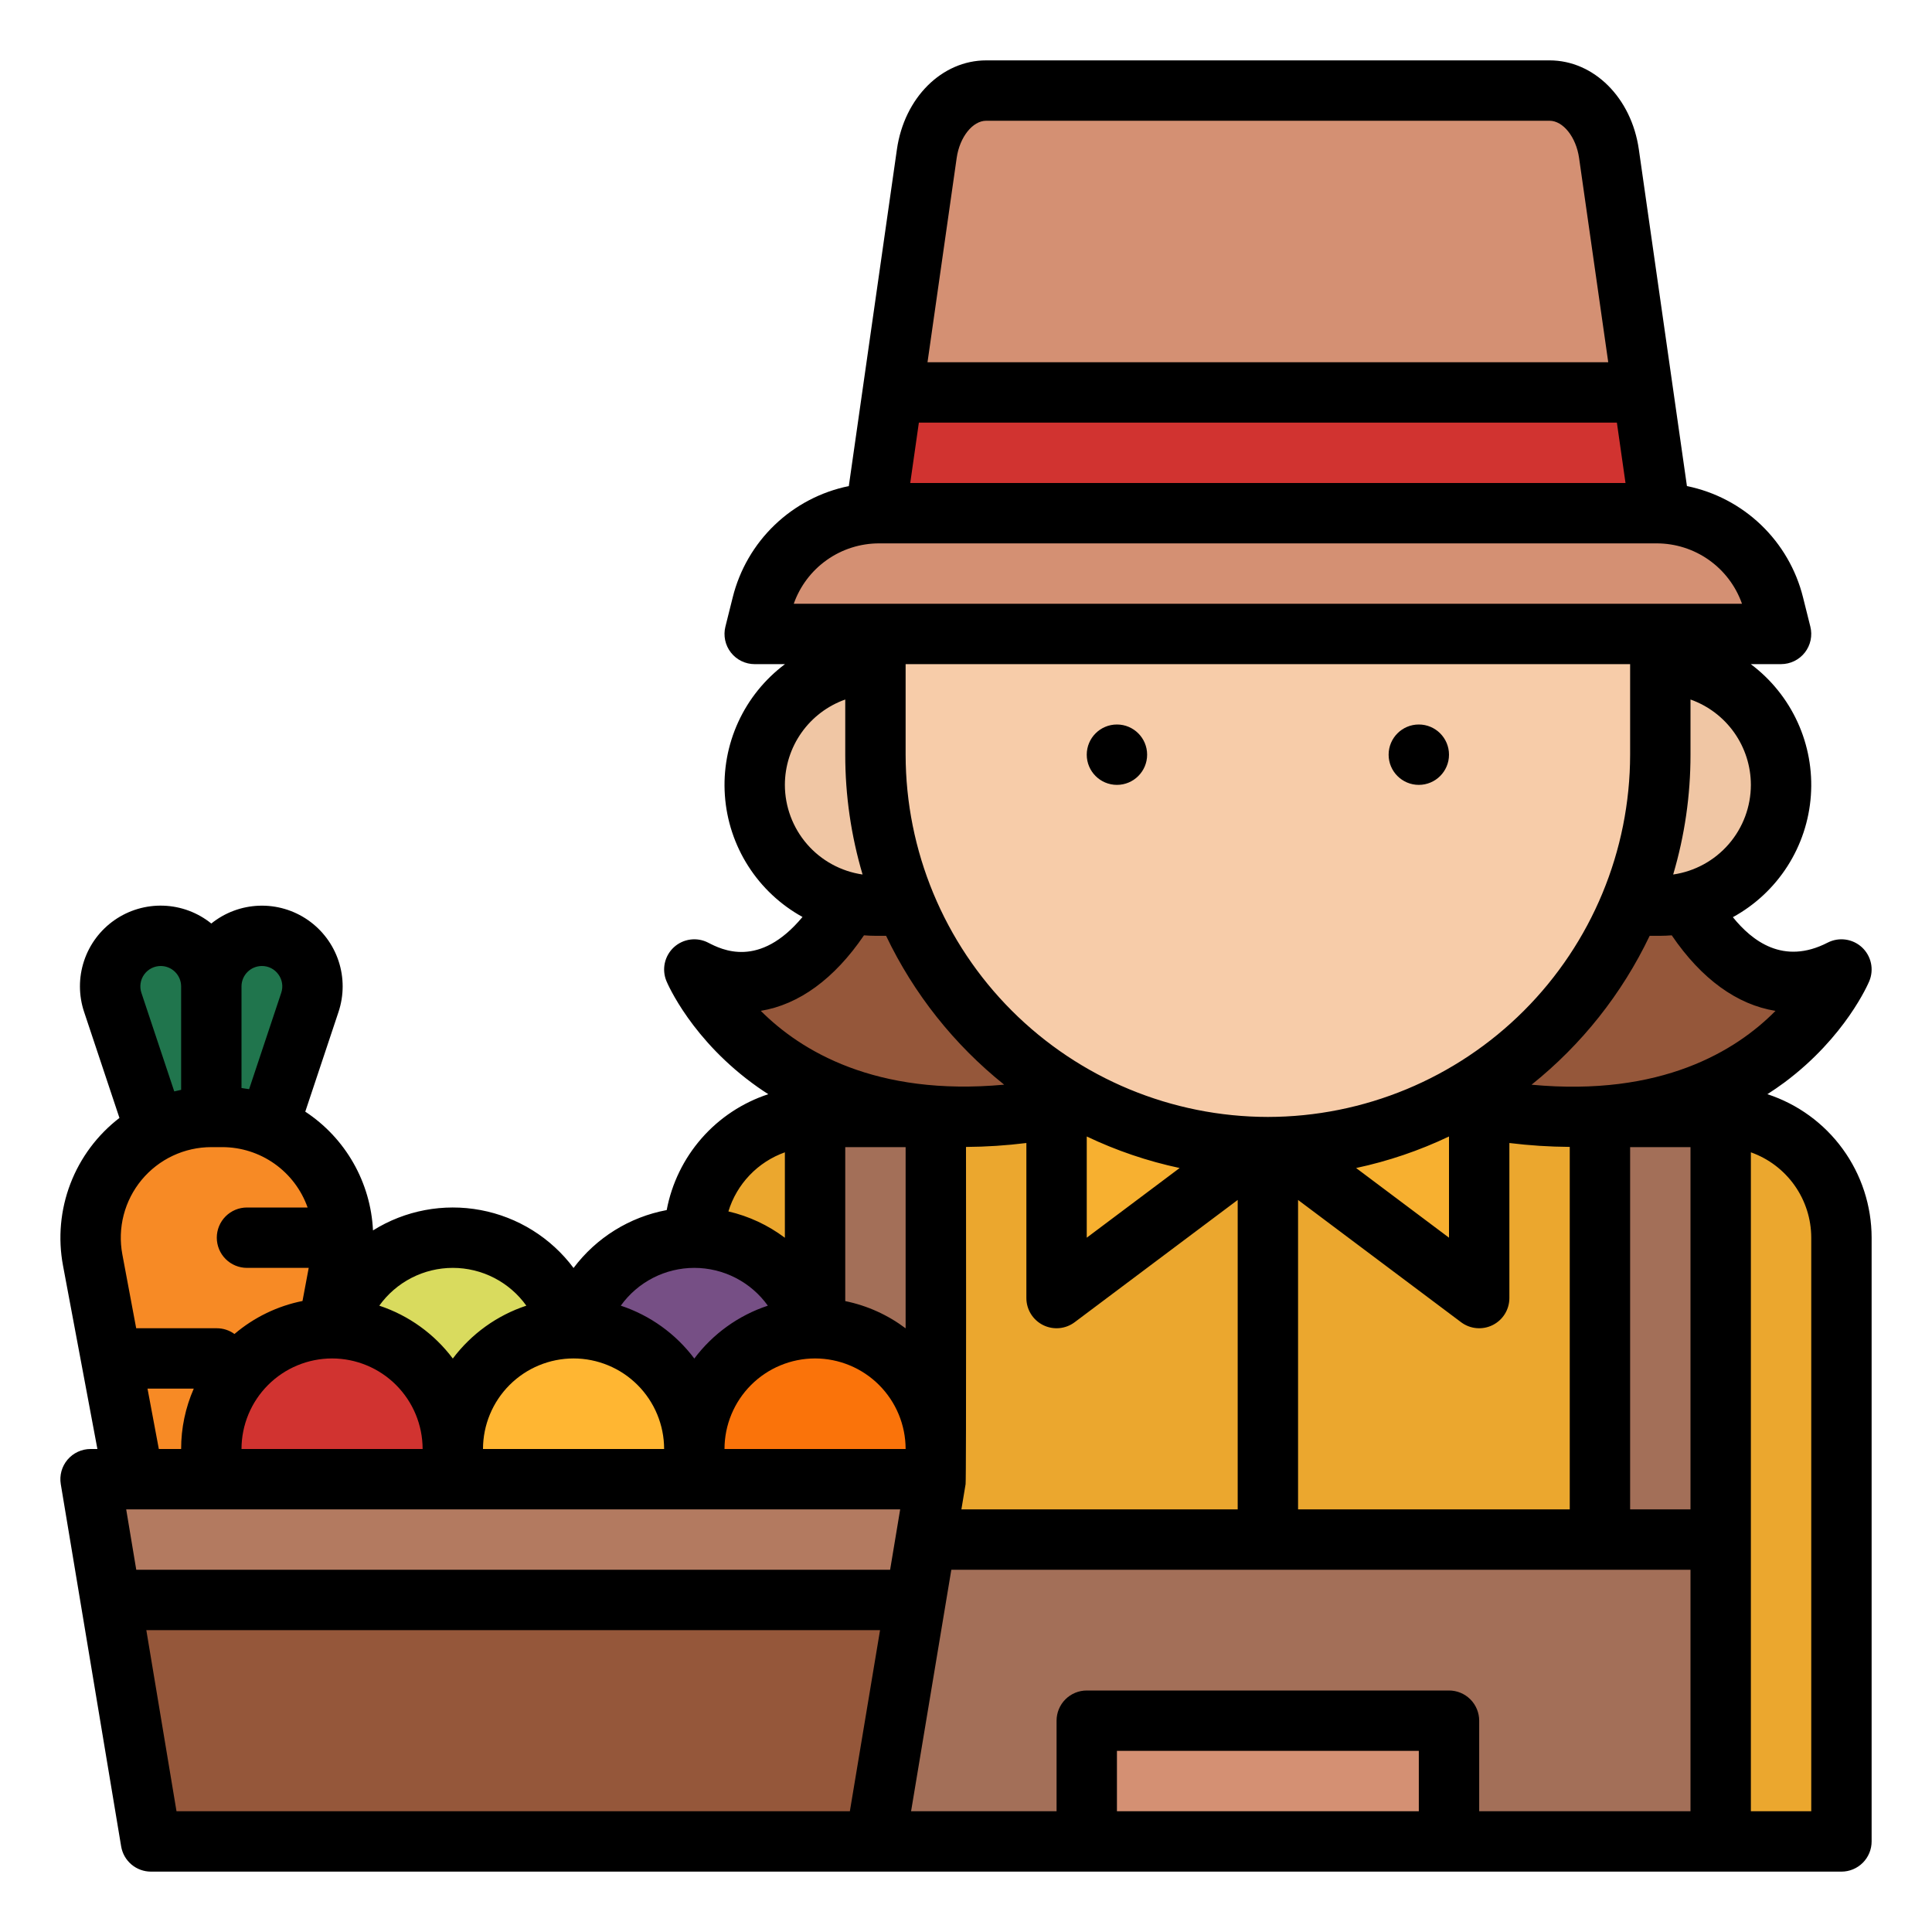 <svg width="220" height="220" viewBox="0 0 220 220" fill="none" xmlns="http://www.w3.org/2000/svg">
<path d="M92.812 127.188H195.938C199.584 127.188 203.082 128.636 205.66 131.215C208.239 133.793 209.688 137.291 209.688 140.938V209.688H79.062V140.938C79.062 137.291 80.511 133.793 83.09 131.215C85.668 128.636 89.166 127.188 92.812 127.188Z" fill="#EBA72E"/>
<path d="M18.305 106.563C19.832 106.563 21.296 107.169 22.376 108.249C23.456 109.329 24.062 110.793 24.062 112.32C24.064 111.487 24.246 110.664 24.596 109.908C24.947 109.152 25.457 108.481 26.093 107.941C26.728 107.401 27.472 107.006 28.275 106.783C29.078 106.559 29.92 106.512 30.742 106.646C31.565 106.779 32.349 107.09 33.04 107.556C33.731 108.022 34.312 108.632 34.744 109.345C35.176 110.057 35.448 110.855 35.542 111.684C35.635 112.512 35.548 113.35 35.285 114.141L30.938 130.625H17.188L12.839 114.143C12.551 113.277 12.472 112.355 12.609 111.453C12.747 110.55 13.097 109.694 13.631 108.953C14.165 108.213 14.867 107.61 15.679 107.194C16.492 106.778 17.392 106.562 18.305 106.563Z" fill="#20754D"/>
<path d="M51.562 168.438C43.969 168.438 37.812 162.281 37.812 154.688C37.812 147.094 43.969 140.938 51.562 140.938C59.156 140.938 65.312 147.094 65.312 154.688C65.312 162.281 59.156 168.438 51.562 168.438Z" fill="#D9DB5E"/>
<path d="M10.553 143.473L12.01 151.25L13.299 158.125L16.758 176.58C17.054 178.156 17.891 179.58 19.125 180.604C20.36 181.628 21.913 182.188 23.517 182.187H25.854C27.458 182.188 29.012 181.628 30.246 180.604C31.48 179.58 32.318 178.156 32.613 176.58L38.655 144.375L38.822 143.473C39.198 141.486 39.131 139.441 38.625 137.484C38.119 135.526 37.187 133.705 35.896 132.149C34.605 130.593 32.986 129.342 31.155 128.484C29.324 127.627 27.326 127.184 25.304 127.187H24.067C22.047 127.188 20.051 127.633 18.222 128.492C16.393 129.351 14.776 130.602 13.486 132.157C12.196 133.712 11.264 135.532 10.757 137.488C10.25 139.443 10.181 141.487 10.553 143.473Z" fill="#F78A25"/>
<path d="M189.062 96.25C189.062 96.25 195.938 117.471 209.688 110.397C209.688 110.397 199.375 135.154 161.562 124.544V96.25H189.062Z" fill="#95573A"/>
<path d="M99.688 96.25C99.688 96.25 92.812 117.471 79.062 110.397C79.062 110.397 89.375 135.154 127.188 124.544V96.25H99.688Z" fill="#95573A"/>
<path d="M195.938 175.312H92.812V209.688H195.938V175.312Z" fill="#A36F58"/>
<path d="M106.562 127.188H92.812V175.312H106.562V127.188Z" fill="#A36F58"/>
<path d="M195.938 127.188H182.188V175.312H195.938V127.188Z" fill="#A36F58"/>
<path d="M140.938 127.188L168.438 147.812V127.188H140.938Z" fill="#F7B030"/>
<path d="M147.812 127.188L120.312 147.812V127.188H147.812Z" fill="#F7B030"/>
<path d="M189.062 103.125C181.469 103.125 175.312 96.969 175.312 89.375C175.312 81.781 181.469 75.625 189.062 75.625C196.656 75.625 202.812 81.781 202.812 89.375C202.812 96.969 196.656 103.125 189.062 103.125Z" fill="#F0C6A4"/>
<path d="M99.688 103.125C92.094 103.125 85.938 96.969 85.938 89.375C85.938 81.781 92.094 75.625 99.688 75.625C107.281 75.625 113.438 81.781 113.438 89.375C113.438 96.969 107.281 103.125 99.688 103.125Z" fill="#F0C6A4"/>
<path d="M99.688 79.062C99.688 54.382 119.695 34.375 144.375 34.375C169.055 34.375 189.062 54.382 189.062 79.062V85.938C189.062 110.618 169.055 130.625 144.375 130.625C119.695 130.625 99.688 110.618 99.688 85.938V79.062Z" fill="#F7CCA9"/>
<path d="M165 195.938H123.75V209.688H165V195.938Z" fill="#D49073"/>
<path d="M99.688 58.438H189.062L183.214 17.497C182.617 13.337 179.772 10.312 176.45 10.312H112.3C108.978 10.312 106.131 13.337 105.536 17.497L99.688 58.438Z" fill="#D49073"/>
<path d="M99.688 58.438H189.062L187.099 44.688H101.651L99.688 58.438Z" fill="#D13330"/>
<path d="M188.639 58.438H100.111C97.044 58.438 94.066 59.462 91.649 61.35C89.232 63.237 87.515 65.878 86.771 68.853L85.938 72.188H202.812L201.979 68.853C201.235 65.878 199.518 63.237 197.101 61.35C194.684 59.462 191.706 58.438 188.639 58.438Z" fill="#D49073"/>
<path d="M79.062 168.438C71.469 168.438 65.312 162.281 65.312 154.688C65.312 147.094 71.469 140.938 79.062 140.938C86.656 140.938 92.812 147.094 92.812 154.688C92.812 162.281 86.656 168.438 79.062 168.438Z" fill="#764F85"/>
<path d="M92.812 178.75C85.219 178.75 79.062 172.594 79.062 165C79.062 157.406 85.219 151.25 92.812 151.25C100.406 151.25 106.562 157.406 106.562 165C106.562 172.594 100.406 178.75 92.812 178.75Z" fill="#FA730A"/>
<path d="M65.312 178.75C57.719 178.75 51.562 172.594 51.562 165C51.562 157.406 57.719 151.25 65.312 151.25C72.906 151.25 79.062 157.406 79.062 165C79.062 172.594 72.906 178.75 65.312 178.75Z" fill="#FFB632"/>
<path d="M37.812 178.75C30.219 178.75 24.062 172.594 24.062 165C24.062 157.406 30.219 151.25 37.812 151.25C45.406 151.25 51.562 157.406 51.562 165C51.562 172.594 45.406 178.75 37.812 178.75Z" fill="#D13330"/>
<path d="M17.188 209.688H99.688L106.562 168.438H10.312L17.188 209.688Z" fill="#B37A60"/>
<path d="M12.603 182.188L17.187 209.688H99.687L104.272 182.188H12.603Z" fill="#95573A"/>
<path d="M209.688 213.125H17.188C16.374 213.125 15.586 212.836 14.965 212.31C14.344 211.784 13.93 211.055 13.796 210.253L6.921 169.003C6.839 168.51 6.866 168.006 6.998 167.524C7.131 167.043 7.367 166.596 7.689 166.215C8.012 165.835 8.414 165.528 8.867 165.319C9.32 165.109 9.813 165 10.312 165H11.091L7.173 144.105C6.589 140.984 6.881 137.762 8.015 134.796C9.15 131.83 11.084 129.236 13.602 127.301L9.578 115.231C8.947 113.346 8.945 111.308 9.57 109.422C10.195 107.535 11.416 105.903 13.047 104.769C14.679 103.634 16.634 103.06 18.62 103.131C20.607 103.201 22.516 103.914 24.062 105.162C25.61 103.916 27.519 103.205 29.504 103.135C31.489 103.065 33.443 103.64 35.074 104.774C36.705 105.908 37.925 107.539 38.551 109.424C39.177 111.309 39.175 113.346 38.547 115.231L34.762 126.586C37.022 128.073 38.898 130.073 40.238 132.423C41.578 134.773 42.344 137.407 42.473 140.109C46.123 137.827 50.496 137 54.727 137.793C58.958 138.585 62.736 140.939 65.312 144.387C67.897 140.939 71.682 138.586 75.918 137.793C76.489 134.76 77.864 131.935 79.899 129.614C81.934 127.292 84.555 125.56 87.488 124.598C87.078 124.334 86.678 124.07 86.301 123.804C78.778 118.508 76.004 111.994 75.889 111.719C75.618 111.068 75.554 110.35 75.704 109.662C75.855 108.974 76.214 108.348 76.731 107.87C77.249 107.393 77.902 107.085 78.6 106.991C79.298 106.896 80.009 107.018 80.635 107.34C82.171 108.131 86.457 110.336 91.382 104.416C88.869 103.03 86.743 101.036 85.199 98.617C83.654 96.197 82.741 93.429 82.543 90.565C82.344 87.702 82.867 84.834 84.062 82.225C85.258 79.615 87.089 77.347 89.387 75.627H85.938C85.415 75.627 84.9 75.508 84.43 75.279C83.961 75.05 83.55 74.717 83.228 74.305C82.907 73.893 82.683 73.414 82.575 72.903C82.467 72.392 82.476 71.863 82.603 71.356L83.437 68.019C84.219 64.875 85.876 62.017 88.215 59.775C90.555 57.532 93.481 55.999 96.656 55.351L102.133 17.011C102.972 11.138 107.25 6.875 112.301 6.875H176.449C181.5 6.875 185.778 11.138 186.617 17.011L192.094 55.35C195.269 55.998 198.195 57.532 200.535 59.774C202.874 62.016 204.531 64.875 205.313 68.019L206.147 71.354C206.274 71.861 206.283 72.39 206.175 72.901C206.067 73.412 205.843 73.891 205.522 74.303C205.2 74.715 204.789 75.048 204.32 75.277C203.85 75.506 203.335 75.625 202.813 75.625H199.363C201.665 77.347 203.498 79.62 204.694 82.234C205.89 84.848 206.41 87.721 206.207 90.589C206.004 93.457 205.085 96.228 203.533 98.648C201.981 101.068 199.847 103.06 197.325 104.441C199.507 107.142 203.074 109.934 208.115 107.34C208.741 107.018 209.452 106.896 210.15 106.991C210.848 107.085 211.501 107.393 212.019 107.87C212.536 108.348 212.895 108.974 213.046 109.662C213.196 110.35 213.132 111.068 212.861 111.719C212.754 111.977 210.157 118.078 203.193 123.265C202.556 123.738 201.908 124.176 201.256 124.597C204.703 125.724 207.707 127.91 209.838 130.844C211.97 133.778 213.12 137.311 213.125 140.938V209.688C213.125 210.599 212.763 211.474 212.118 212.118C211.474 212.763 210.599 213.125 209.688 213.125ZM127.188 206.25H161.563V199.375H127.188V206.25ZM120.313 206.25V195.938C120.313 195.026 120.675 194.151 121.319 193.507C121.964 192.862 122.838 192.5 123.75 192.5H165C165.912 192.5 166.786 192.862 167.431 193.507C168.075 194.151 168.438 195.026 168.438 195.938V206.25H192.5V178.75H108.329L103.746 206.25H120.313ZM192.5 171.875V130.625H185.625V171.875H192.5ZM109.954 169.003L109.475 171.875H140.938V136.641L122.375 150.562C121.864 150.946 121.257 151.179 120.621 151.236C119.985 151.293 119.346 151.173 118.775 150.887C118.204 150.602 117.724 150.163 117.388 149.62C117.053 149.077 116.875 148.451 116.875 147.812V130.155C114.594 130.439 112.299 130.589 110 130.604C110 130.604 110.043 168.455 109.954 169.003ZM134.328 133.004C130.673 132.225 127.123 131.02 123.75 129.413V140.938L134.328 133.004ZM144.375 127.188C155.311 127.175 165.796 122.825 173.53 115.092C181.263 107.359 185.613 96.874 185.625 85.938V75.625H103.125V85.938C103.137 96.874 107.487 107.359 115.22 115.092C122.954 122.825 133.439 127.175 144.375 127.188ZM154.422 133.004L165 140.938V129.413C161.627 131.02 158.077 132.225 154.422 133.004ZM171.875 130.156V147.812C171.875 148.451 171.697 149.077 171.362 149.62C171.026 150.163 170.546 150.602 169.975 150.887C169.404 151.173 168.765 151.293 168.129 151.236C167.493 151.179 166.886 150.946 166.375 150.562L147.813 136.641V171.875H178.75V130.6C176.452 130.585 174.156 130.437 171.875 130.156ZM92.812 154.688C90.079 154.691 87.457 155.778 85.524 157.711C83.591 159.645 82.503 162.266 82.5 165H103.125C103.122 162.266 102.034 159.645 100.101 157.711C98.168 155.778 95.547 154.691 92.812 154.688ZM103.125 151.259V130.625H96.25V148.158C98.744 148.668 101.092 149.728 103.125 151.259ZM20.099 206.25H96.775L100.213 185.625H16.662L20.099 206.25ZM15.516 178.75H101.359L102.505 171.875H14.37L15.516 178.75ZM22.064 158.125H16.797L18.086 165H20.625C20.623 162.633 21.114 160.292 22.064 158.125ZM20.625 112.32C20.624 111.705 20.379 111.116 19.944 110.681C19.509 110.246 18.92 110.001 18.305 110C17.937 110 17.574 110.087 17.246 110.254C16.919 110.422 16.636 110.665 16.42 110.964C16.205 111.262 16.064 111.608 16.009 111.971C15.954 112.335 15.986 112.707 16.102 113.056L19.843 124.28C20.101 124.215 20.363 124.155 20.626 124.101L20.625 112.32ZM31.705 110.963C31.491 110.663 31.209 110.419 30.88 110.251C30.552 110.084 30.189 109.998 29.82 110C29.205 110.001 28.616 110.246 28.181 110.681C27.746 111.116 27.501 111.705 27.5 112.32V123.894C27.791 123.93 28.08 123.975 28.367 124.026L32.024 113.055C32.142 112.706 32.175 112.334 32.12 111.971C32.064 111.607 31.922 111.262 31.705 110.964V110.963ZM28.124 137.5H35.028C34.317 135.49 33.001 133.749 31.26 132.518C29.519 131.286 27.439 130.625 25.306 130.625H24.067C22.552 130.625 21.055 130.959 19.683 131.603C18.312 132.247 17.099 133.186 16.131 134.352C15.164 135.518 14.465 136.883 14.084 138.349C13.704 139.816 13.652 141.349 13.931 142.838L15.508 151.25H24.686C25.41 151.25 26.114 151.479 26.699 151.904C28.919 150.012 31.586 148.719 34.447 148.146L35.154 144.375H28.124C27.212 144.375 26.338 144.013 25.693 143.368C25.049 142.724 24.686 141.849 24.686 140.938C24.686 140.026 25.049 139.151 25.693 138.507C26.338 137.862 27.212 137.5 28.124 137.5ZM37.812 154.688C35.078 154.691 32.457 155.778 30.524 157.711C28.591 159.645 27.503 162.266 27.5 165H48.125C48.122 162.266 47.034 159.645 45.101 157.711C43.168 155.778 40.547 154.691 37.812 154.688ZM51.562 144.375C49.925 144.376 48.312 144.766 46.856 145.515C45.4 146.263 44.143 147.348 43.19 148.679C46.529 149.785 49.45 151.886 51.562 154.7C53.675 151.886 56.596 149.785 59.935 148.679C58.982 147.348 57.725 146.263 56.269 145.515C54.813 144.766 53.2 144.376 51.562 144.375ZM65.312 154.688C62.578 154.691 59.957 155.778 58.024 157.711C56.091 159.645 55.003 162.266 55 165H75.625C75.622 162.266 74.534 159.645 72.601 157.711C70.668 155.778 68.047 154.691 65.312 154.688ZM79.062 144.375C77.425 144.376 75.812 144.766 74.356 145.515C72.9 146.263 71.643 147.348 70.69 148.679C74.029 149.785 76.951 151.886 79.062 154.7C81.174 151.886 84.096 149.785 87.435 148.679C86.482 147.348 85.225 146.263 83.769 145.515C82.313 144.766 80.7 144.376 79.062 144.375ZM82.944 137.947C85.273 138.487 87.464 139.509 89.375 140.947V131.216C87.852 131.759 86.477 132.65 85.361 133.819C84.244 134.987 83.416 136.401 82.944 137.947ZM86.632 115.106C91.163 119.643 99.682 124.864 114.346 123.514C108.643 118.95 104.046 113.155 100.9 106.562H99.688C99.248 106.562 98.814 106.541 98.383 106.508C95 111.479 90.965 114.396 86.632 115.106ZM89.375 89.375C89.379 91.855 90.274 94.251 91.899 96.126C93.524 98 95.769 99.227 98.223 99.582C96.912 95.152 96.247 90.557 96.25 85.938V79.654C94.241 80.367 92.502 81.684 91.271 83.424C90.04 85.165 89.378 87.243 89.375 89.375ZM179.811 17.983C179.472 15.609 177.996 13.75 176.449 13.75H112.301C110.754 13.75 109.278 15.609 108.939 17.984L105.617 41.25H183.133L179.811 17.983ZM184.117 48.125H104.633L103.651 55H185.099L184.117 48.125ZM188.64 61.875H100.11C97.977 61.873 95.896 62.533 94.154 63.764C92.412 64.996 91.096 66.738 90.387 68.75H198.363C197.654 66.738 196.338 64.996 194.596 63.764C192.854 62.533 190.773 61.873 188.64 61.875ZM199.375 89.375C199.372 87.243 198.71 85.165 197.479 83.424C196.248 81.684 194.509 80.367 192.5 79.654V85.938C192.503 90.557 191.838 95.152 190.527 99.582C192.982 99.227 195.226 98 196.851 96.126C198.476 94.251 199.372 91.855 199.375 89.375ZM202.18 115.11C197.823 114.415 193.758 111.498 190.364 106.508C189.934 106.541 189.5 106.562 189.062 106.562H187.85C184.703 113.157 180.105 118.953 174.4 123.518C189.173 124.904 197.68 119.668 202.18 115.11ZM206.25 140.938C206.247 138.806 205.585 136.727 204.354 134.987C203.123 133.246 201.384 131.929 199.375 131.216V206.25H206.25V140.938Z" fill="black"/>
<path d="M127.188 89.375C125.289 89.375 123.75 87.836 123.75 85.938C123.75 84.039 125.289 82.5 127.188 82.5C129.086 82.5 130.625 84.039 130.625 85.938C130.625 87.836 129.086 89.375 127.188 89.375Z" fill="black"/>
<path d="M161.562 89.375C159.664 89.375 158.125 87.836 158.125 85.938C158.125 84.039 159.664 82.5 161.562 82.5C163.461 82.5 165 84.039 165 85.938C165 87.836 163.461 89.375 161.562 89.375Z" fill="black"/>
</svg>
